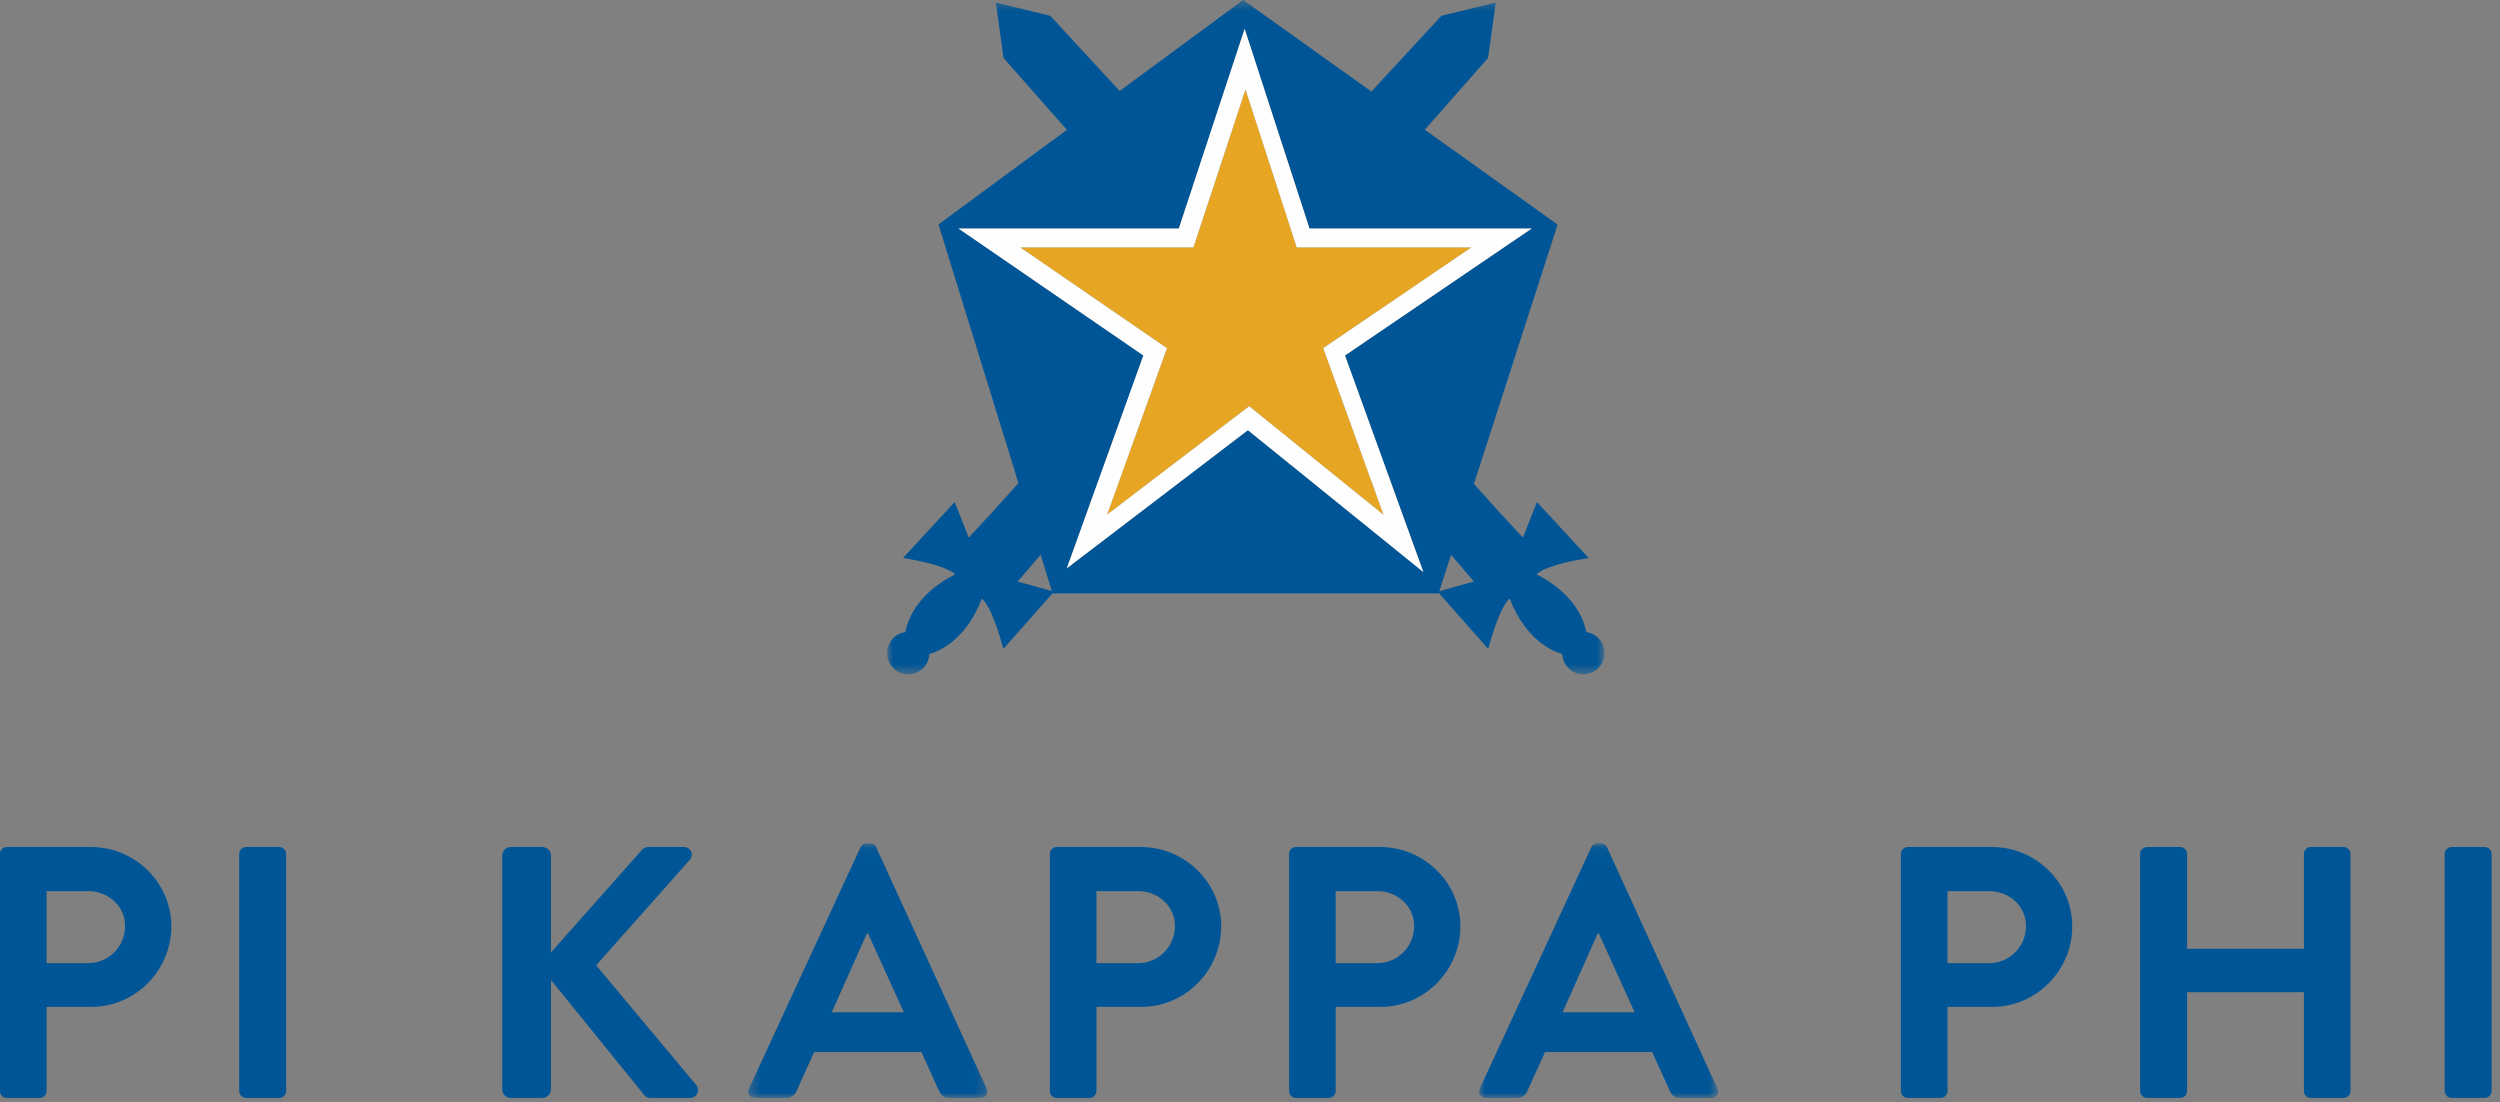 <?xml version="1.0" encoding="UTF-8"?>
<svg width="245px" height="108px" viewBox="0 0 245 108" version="1.1" xmlns="http://www.w3.org/2000/svg" xmlns:xlink="http://www.w3.org/1999/xlink">
    <rect x="0" y="0" width="245" height="108" fill="#808080" stroke="none"/>
    <!-- Generator: Sketch 49.3 (51167) - http://www.bohemiancoding.com/sketch -->
    <title>Pi Kappa Phi Logo</title>
    <desc>Created with Sketch.</desc>
    <defs>
        <polygon id="path-1" points="0.932 0.403 71.246 0.403 71.246 66.486 0.932 66.486"></polygon>
        <polygon id="path-3" points="0.331 0.06 23.76 0.06 23.76 25 0.331 25"></polygon>
        <polygon id="path-5" points="0.949 0.06 24.379 0.06 24.379 25 0.949 25"></polygon>
    </defs>
    <g id="Page-1" stroke="none" stroke-width="1" fill="none" fill-rule="evenodd">
        <g id="Basic-Page" transform="translate(-598, -2831)">
            <g id="Pi-Kappa-Phi-Logo" transform="translate(598, 2830)">
                <g id="Group-3" transform="translate(86, 0.597)">
                    <mask id="mask-2" fill="white">
                        <use xlink:href="#path-1"></use>
                    </mask>
                    <g id="Clip-2"></g>
                    <path d="M55.052,58.341 L56.202,54.778 L56.37,54.966 L58.447,57.393 L55.052,58.341 Z M45.808,35.241 L53.491,56.465 L36.295,42.561 L18.548,56.098 L26.049,35.241 L7.937,22.8 L29.526,22.8 L35.975,3.23 L42.331,22.8 L64.103,22.8 L45.808,35.241 Z M13.732,57.393 L15.809,54.966 L15.982,54.775 L17.08,58.327 L13.732,57.393 Z M69.687,62.394 C69.608,62.375 69.531,62.368 69.453,62.359 L69.453,62.357 C69.313,61.518 68.556,58.703 64.577,56.688 C64.778,56.477 65.742,55.719 69.685,55.085 L64.618,49.603 L63.264,53.049 C63.264,53.049 63.26,53.064 63.251,53.091 L61.059,50.733 L58.444,47.827 L66.646,22.414 L53.628,13.115 L59.831,6.083 L60.582,0.653 L55.255,1.951 L48.396,9.378 L35.834,0.403 L23.729,9.319 L16.924,1.951 L11.597,0.653 L12.347,6.083 L18.559,13.126 L5.971,22.397 L13.809,47.745 L11.119,50.733 L8.929,53.091 C8.918,53.064 8.915,53.049 8.915,53.049 L7.561,49.603 L2.494,55.085 C6.436,55.719 7.401,56.477 7.601,56.688 C3.622,58.703 2.865,61.518 2.726,62.357 L2.726,62.359 C2.647,62.368 2.571,62.375 2.491,62.394 C1.379,62.682 0.713,63.816 0.998,64.928 C1.287,66.039 2.424,66.706 3.534,66.42 C4.442,66.184 5.043,65.384 5.08,64.491 C5.891,64.272 8.623,63.237 10.228,59.061 C10.441,59.226 11.283,60.092 12.332,63.996 L17.148,58.547 L17.152,58.559 L54.982,58.558 L54.998,58.51 L59.846,63.996 C60.896,60.092 61.739,59.226 61.95,59.061 C63.555,63.237 66.289,64.272 67.1,64.491 C67.135,65.384 67.738,66.184 68.644,66.42 C69.756,66.706 70.891,66.039 71.18,64.928 C71.466,63.816 70.798,62.682 69.687,62.394 Z" id="Fill-1" fill="#005596" mask="url(#mask-2)"></path>
                </g>
                <polygon id="Fill-4" fill="#E6A623" points="129.677 35.117 130.863 34.31 144.196 25.244 128.425 25.244 127.084 25.244 126.669 23.968 122.057 9.765 117.374 23.974 116.956 25.244 115.62 25.244 99.983 25.244 113.189 34.314 114.364 35.122 113.881 36.463 108.499 51.429 121.269 41.687 122.422 40.807 123.55 41.721 135.592 51.456 130.165 36.466"></polygon>
                <path d="M8.641,95.39 C10.608,95.39 12.259,93.809 12.259,91.736 C12.259,89.804 10.608,88.328 8.641,88.328 L4.566,88.328 L4.566,95.39 L8.641,95.39 Z M0,84.675 C0,84.324 0.281,84.008 0.667,84.008 L8.922,84.008 C13.243,84.008 16.79,87.521 16.79,91.772 C16.79,96.127 13.243,99.674 8.957,99.674 L4.566,99.674 L4.566,107.929 C4.566,108.28 4.25,108.597 3.899,108.597 L0.667,108.597 C0.281,108.597 0,108.28 0,107.929 L0,84.675 Z" id="Fill-6" fill="#005596"></path>
                <path d="M23.44,84.675 C23.44,84.323 23.756,84.008 24.108,84.008 L27.374,84.008 C27.726,84.008 28.042,84.323 28.042,84.675 L28.042,107.929 C28.042,108.28 27.726,108.597 27.374,108.597 L24.108,108.597 C23.756,108.597 23.44,108.28 23.44,107.929 L23.44,84.675 Z" id="Fill-8" fill="#005596"></path>
                <path d="M49.22,84.851 C49.22,84.394 49.571,84.008 50.063,84.008 L53.154,84.008 C53.611,84.008 53.997,84.394 53.997,84.851 L53.997,94.336 L62.85,84.359 C62.99,84.184 63.201,84.008 63.517,84.008 L67.03,84.008 C67.697,84.008 68.048,84.747 67.591,85.273 L58.423,95.6 L68.259,107.369 C68.61,107.826 68.329,108.597 67.627,108.597 L63.798,108.597 C63.447,108.597 63.236,108.456 63.165,108.352 L53.997,97.04 L53.997,107.753 C53.997,108.21 53.611,108.597 53.154,108.597 L50.063,108.597 C49.571,108.597 49.22,108.21 49.22,107.753 L49.22,84.851 Z" id="Fill-10" fill="#005596"></path>
                <g id="Group-14" transform="translate(73, 83.597)">
                    <mask id="mask-4" fill="white">
                        <use xlink:href="#path-3"></use>
                    </mask>
                    <g id="Clip-13"></g>
                    <path d="M15.577,16.604 L12.064,8.876 L11.959,8.876 L8.516,16.604 L15.577,16.604 Z M0.401,24.086 L11.326,0.446 C11.432,0.235 11.607,0.06 11.923,0.06 L12.275,0.06 C12.626,0.06 12.766,0.235 12.871,0.446 L23.69,24.086 C23.901,24.542 23.62,25 23.094,25 L20.037,25 C19.51,25 19.264,24.789 19.019,24.297 L17.297,20.503 L6.794,20.503 L5.073,24.297 C4.933,24.648 4.617,25 4.055,25 L0.999,25 C0.472,25 0.191,24.542 0.401,24.086 Z" id="Fill-12" fill="#005596" mask="url(#mask-4)"></path>
                </g>
                <path d="M111.529,95.39 C113.496,95.39 115.147,93.809 115.147,91.736 C115.147,89.804 113.496,88.328 111.529,88.328 L107.454,88.328 L107.454,95.39 L111.529,95.39 Z M102.887,84.675 C102.887,84.324 103.168,84.008 103.555,84.008 L111.81,84.008 C116.13,84.008 119.678,87.521 119.678,91.772 C119.678,96.127 116.13,99.674 111.845,99.674 L107.454,99.674 L107.454,107.929 C107.454,108.28 107.138,108.597 106.786,108.597 L103.555,108.597 C103.168,108.597 102.887,108.28 102.887,107.929 L102.887,84.675 Z" id="Fill-15" fill="#005596"></path>
                <path d="M134.969,95.39 C136.935,95.39 138.587,93.809 138.587,91.736 C138.587,89.804 136.935,88.328 134.969,88.328 L130.895,88.328 L130.895,95.39 L134.969,95.39 Z M126.327,84.675 C126.327,84.324 126.608,84.008 126.995,84.008 L135.25,84.008 C139.571,84.008 143.118,87.521 143.118,91.772 C143.118,96.127 139.571,99.674 135.285,99.674 L130.895,99.674 L130.895,107.929 C130.895,108.28 130.577,108.597 130.226,108.597 L126.995,108.597 C126.608,108.597 126.327,108.28 126.327,107.929 L126.327,84.675 Z" id="Fill-17" fill="#005596"></path>
                <g id="Group-21" transform="translate(144, 83.597)">
                    <mask id="mask-6" fill="white">
                        <use xlink:href="#path-5"></use>
                    </mask>
                    <g id="Clip-20"></g>
                    <path d="M16.194,16.604 L12.681,8.876 L12.576,8.876 L9.133,16.604 L16.194,16.604 Z M1.019,24.086 L11.943,0.446 C12.049,0.235 12.225,0.06 12.541,0.06 L12.892,0.06 C13.243,0.06 13.383,0.235 13.489,0.446 L24.308,24.086 C24.519,24.542 24.237,25 23.711,25 L20.655,25 C20.128,25 19.882,24.789 19.636,24.297 L17.915,20.503 L7.412,20.503 L5.691,24.297 C5.55,24.648 5.234,25 4.672,25 L1.616,25 C1.089,25 0.808,24.542 1.019,24.086 Z" id="Fill-19" fill="#005596" mask="url(#mask-6)"></path>
                </g>
                <path d="M194.93,95.39 C196.898,95.39 198.548,93.809 198.548,91.736 C198.548,89.804 196.898,88.328 194.93,88.328 L190.856,88.328 L190.856,95.39 L194.93,95.39 Z M186.289,84.675 C186.289,84.324 186.57,84.008 186.957,84.008 L195.212,84.008 C199.533,84.008 203.081,87.521 203.081,91.772 C203.081,96.127 199.533,99.674 195.247,99.674 L190.856,99.674 L190.856,107.929 C190.856,108.28 190.54,108.597 190.188,108.597 L186.957,108.597 C186.57,108.597 186.289,108.28 186.289,107.929 L186.289,84.675 Z" id="Fill-22" fill="#005596"></path>
                <path d="M209.729,84.675 C209.729,84.323 210.045,84.008 210.397,84.008 L213.663,84.008 C214.05,84.008 214.331,84.323 214.331,84.675 L214.331,93.984 L225.782,93.984 L225.782,84.675 C225.782,84.323 226.063,84.008 226.45,84.008 L229.682,84.008 C230.033,84.008 230.349,84.323 230.349,84.675 L230.349,107.929 C230.349,108.28 230.033,108.597 229.682,108.597 L226.45,108.597 C226.063,108.597 225.782,108.28 225.782,107.929 L225.782,98.235 L214.331,98.235 L214.331,107.929 C214.331,108.28 214.05,108.597 213.663,108.597 L210.397,108.597 C210.045,108.597 209.729,108.28 209.729,107.929 L209.729,84.675 Z" id="Fill-24" fill="#005596"></path>
                <path d="M239.577,84.675 C239.577,84.323 239.893,84.008 240.245,84.008 L243.511,84.008 C243.863,84.008 244.179,84.323 244.179,84.675 L244.179,107.929 C244.179,108.28 243.863,108.597 243.511,108.597 L240.245,108.597 C239.893,108.597 239.577,108.28 239.577,107.929 L239.577,84.675 Z" id="Fill-26" fill="#005596"></path>
                <path d="M130.164,36.466 L135.591,51.456 L123.549,41.721 L122.421,40.808 L121.268,41.688 L108.498,51.43 L113.881,36.463 L114.363,35.121 L113.188,34.316 L99.982,25.244 L116.955,25.244 L117.373,23.976 L122.056,9.767 L126.668,23.967 L127.083,25.244 L144.195,25.244 L130.863,34.311 L129.676,35.117 L130.164,36.466 Z M128.331,23.397 L121.975,3.826 L115.525,23.397 L93.937,23.397 L112.049,35.838 L104.547,56.695 L122.294,43.157 L139.49,57.062 L131.807,35.838 L150.102,23.397 L128.331,23.397 Z" id="Fill-28" fill="#FEFEFE"></path>
            </g>
        </g>
    </g>
</svg>